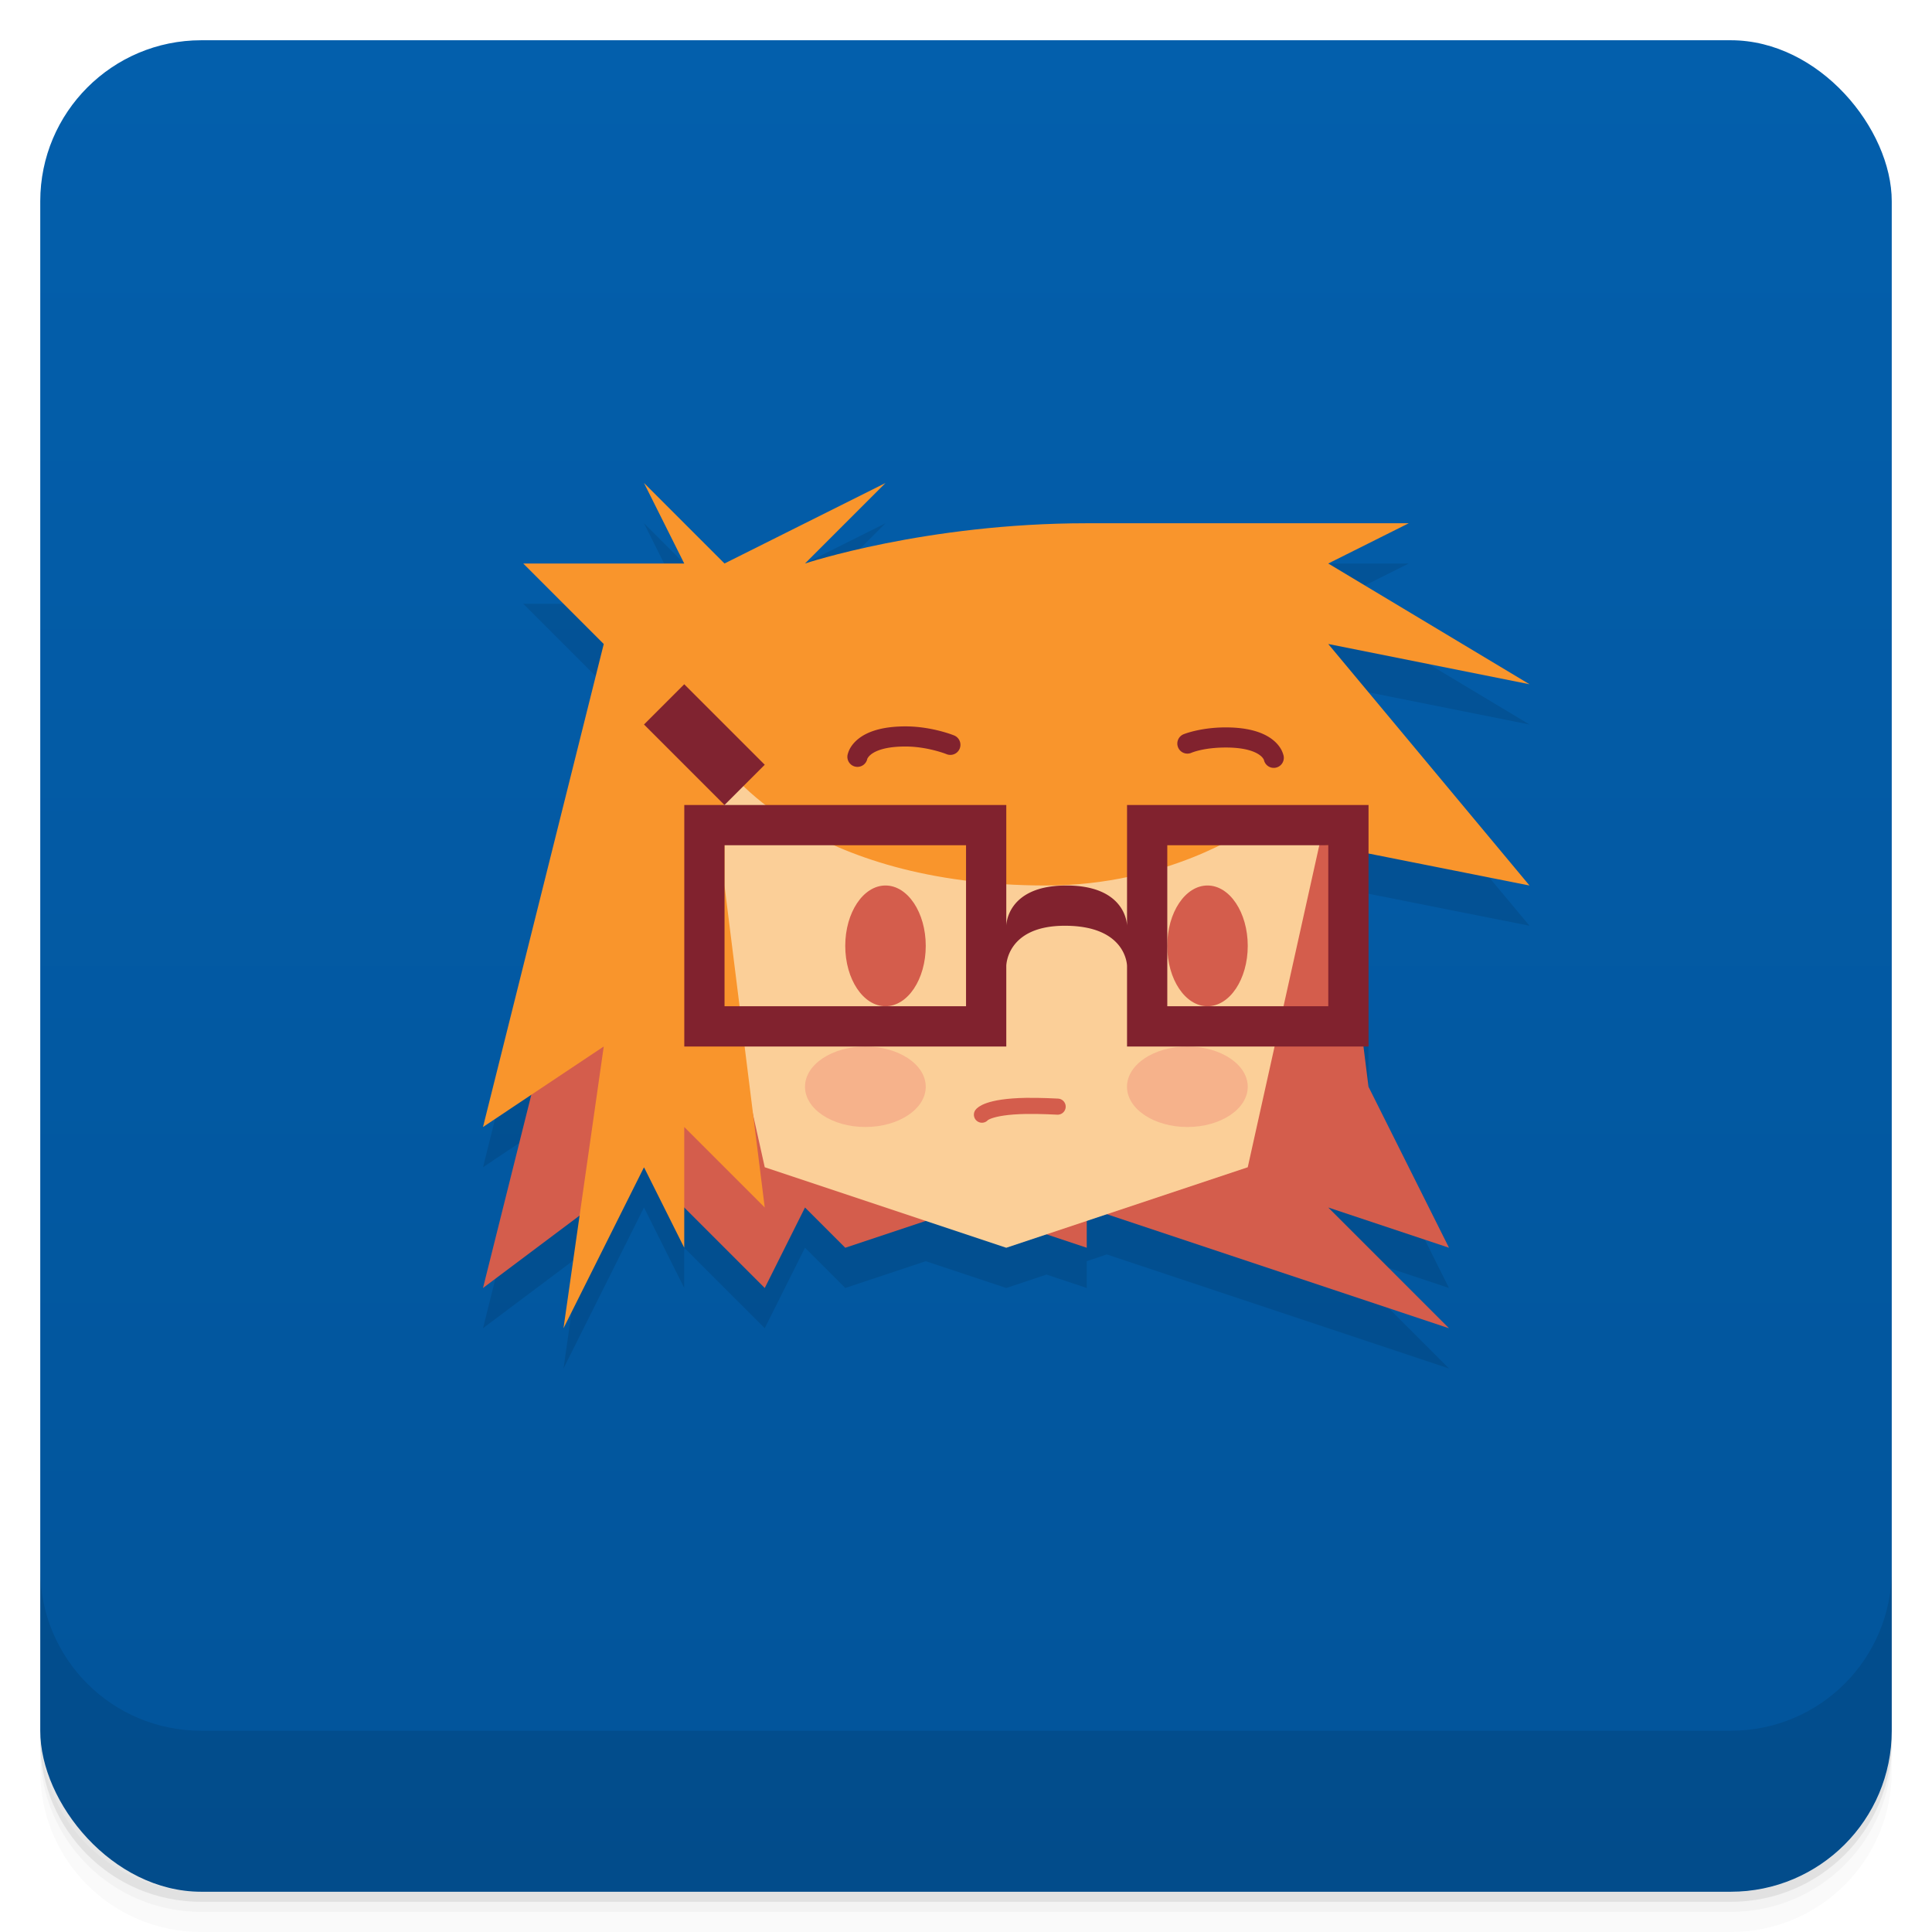 <svg version="1.1" viewBox="0 0 48 48" xmlns="http://www.w3.org/2000/svg">
 <defs>
  <linearGradient id="bg" x2="0" y1="1" y2="47" gradientUnits="userSpaceOnUse">
   <stop style="stop-color:#035fac" offset="0"/>
   <stop style="stop-color:#02549a" offset="1"/>
  </linearGradient>
 </defs>
 <path d="m1 43v0.25c0 2.216 1.784 4 4 4h38c2.216 0 4-1.784 4-4v-0.25c0 2.216-1.784 4-4 4h-38c-2.216 0-4-1.784-4-4zm0 0.5v0.5c0 2.216 1.784 4 4 4h38c2.216 0 4-1.784 4-4v-0.5c0 2.216-1.784 4-4 4h-38c-2.216 0-4-1.784-4-4z" style="opacity:.02"/>
 <path d="m1 43.25v0.25c0 2.216 1.784 4 4 4h38c2.216 0 4-1.784 4-4v-0.25c0 2.216-1.784 4-4 4h-38c-2.216 0-4-1.784-4-4z" style="opacity:.05"/>
 <path d="m1 43v0.25c0 2.216 1.784 4 4 4h38c2.216 0 4-1.784 4-4v-0.25c0 2.216-1.784 4-4 4h-38c-2.216 0-4-1.784-4-4z" style="opacity:.1"/>
 <rect x="1" y="1" width="46" height="46" rx="4" style="fill:url(#bg)"/>
 <path d="m1 39v4c0 2.216 1.784 4 4 4h38c2.216 0 4-1.784 4-4v-4c0 2.216-1.784 4-4 4h-38c-2.216 0-4-1.784-4-4z" style="opacity:.1"/>
 <path d="m16 13 1 2h-4l2 2-3 12 1.199-0.801-1.199 4.801 2.4-1.801-0.4 2.801 2-4 1 2v-1l2 2 1-2 1 1 2-0.666 2 0.666 1-0.334 1 0.334v-0.666l0.5-0.168 8.5 2.834-3-3 3 1-2-4-0.125-1h0.125v-4.795l4 0.795-5-6 5 1-5-3 2-1h-8c-4 0-7 1-7 1l2-2-4 2z" style="opacity:.1"/>
 <path d="m33 19 1 8 2 4-3-1 3 3-9-3v1l-3-1-3 1-1-1-1 2-3-3-4 3 4-16z" style="fill:#d45d4c"/>
 <g transform="translate(1,-1)">
  <path d="m24 32 6-2 2-9v-2h-16v2l2 9z" style="fill:#fbcf98"/>
  <ellipse cx="21" cy="24.5" rx="1" ry="1.5" style="fill:#d45d4c;paint-order:stroke fill markers"/>
  <ellipse cx="29" cy="24.5" rx="1" ry="1.5" style="fill:#d45d4c;paint-order:stroke fill markers"/>
  <ellipse cx="20.5" cy="28" rx="1.5" ry="1" style="fill:#f6b28b;paint-order:stroke fill markers"/>
  <ellipse cx="28.5" cy="28" rx="1.5" ry="1" style="fill:#f6b28b;paint-order:stroke fill markers"/>
  <path d="m23.396 28.694s0.141-0.201 1.09-0.218c0.359-0.006 0.791 0.018 0.791 0.018" style="fill:none;stroke-linecap:round;stroke-linejoin:round;stroke-width:.4;stroke:#d45d4c"/>
  <path d="m11 29 3-12-2-2h4l-1-2 2 2 4-2-2 2s3-1 7-1h8l-2 1 5 3-5-1 5 6-7-1.391s-2 1.391-5 1.391c-6 0-8-3-8-3v3l1 8-2-2v3l-1-2-2 4 1-7z" style="fill:#f9952c"/>
  <path d="m17 21 1-1-2-2-1 1z" style="fill:#802330"/>
 </g>
 <path d="m22.51 18.047c-0.594-0.002-0.957 0.132-1.174 0.301-0.108 0.084-0.178 0.175-0.219 0.25s-0.059 0.154-0.059 0.154a0.25 0.25 0 1 0 0.492 0.088s-0.005 0.018 0.006-2e-3c0.011-0.02 0.033-0.054 0.086-0.096 0.107-0.083 0.346-0.197 0.865-0.195 0.537 0.002 1 0.186 1 0.186a0.251 0.251 0 1 0 0.188-0.465s-0.536-0.218-1.185-0.221zm7.93 0.025c-0.635 0.003-1.039 0.172-1.039 0.172a0.25 0.25 0 1 0 0.199 0.459s0.29-0.129 0.842-0.131c0.519-0.002 0.759 0.113 0.865 0.195 0.053 0.041 0.075 0.076 0.086 0.096s0.006 2e-3 0.006 2e-3a0.25 0.25 0 1 0 0.492-0.088s-0.018-0.079-0.059-0.154-0.11-0.166-0.219-0.25c-0.217-0.168-0.579-0.303-1.174-0.301zm-13.439 1.928v6h8v-2s-7.67e-4 -1 1.455-1c1.544 0 1.545 1 1.545 1v2h6v-6h-6v3s3.88e-4 -1-1.508-1c-1.492 0-1.492 1-1.492 1v-3zm1 1h6v4h-6zm11 0h4v4h-4z" style="fill:#81222e;paint-order:stroke fill markers"/>
</svg>
